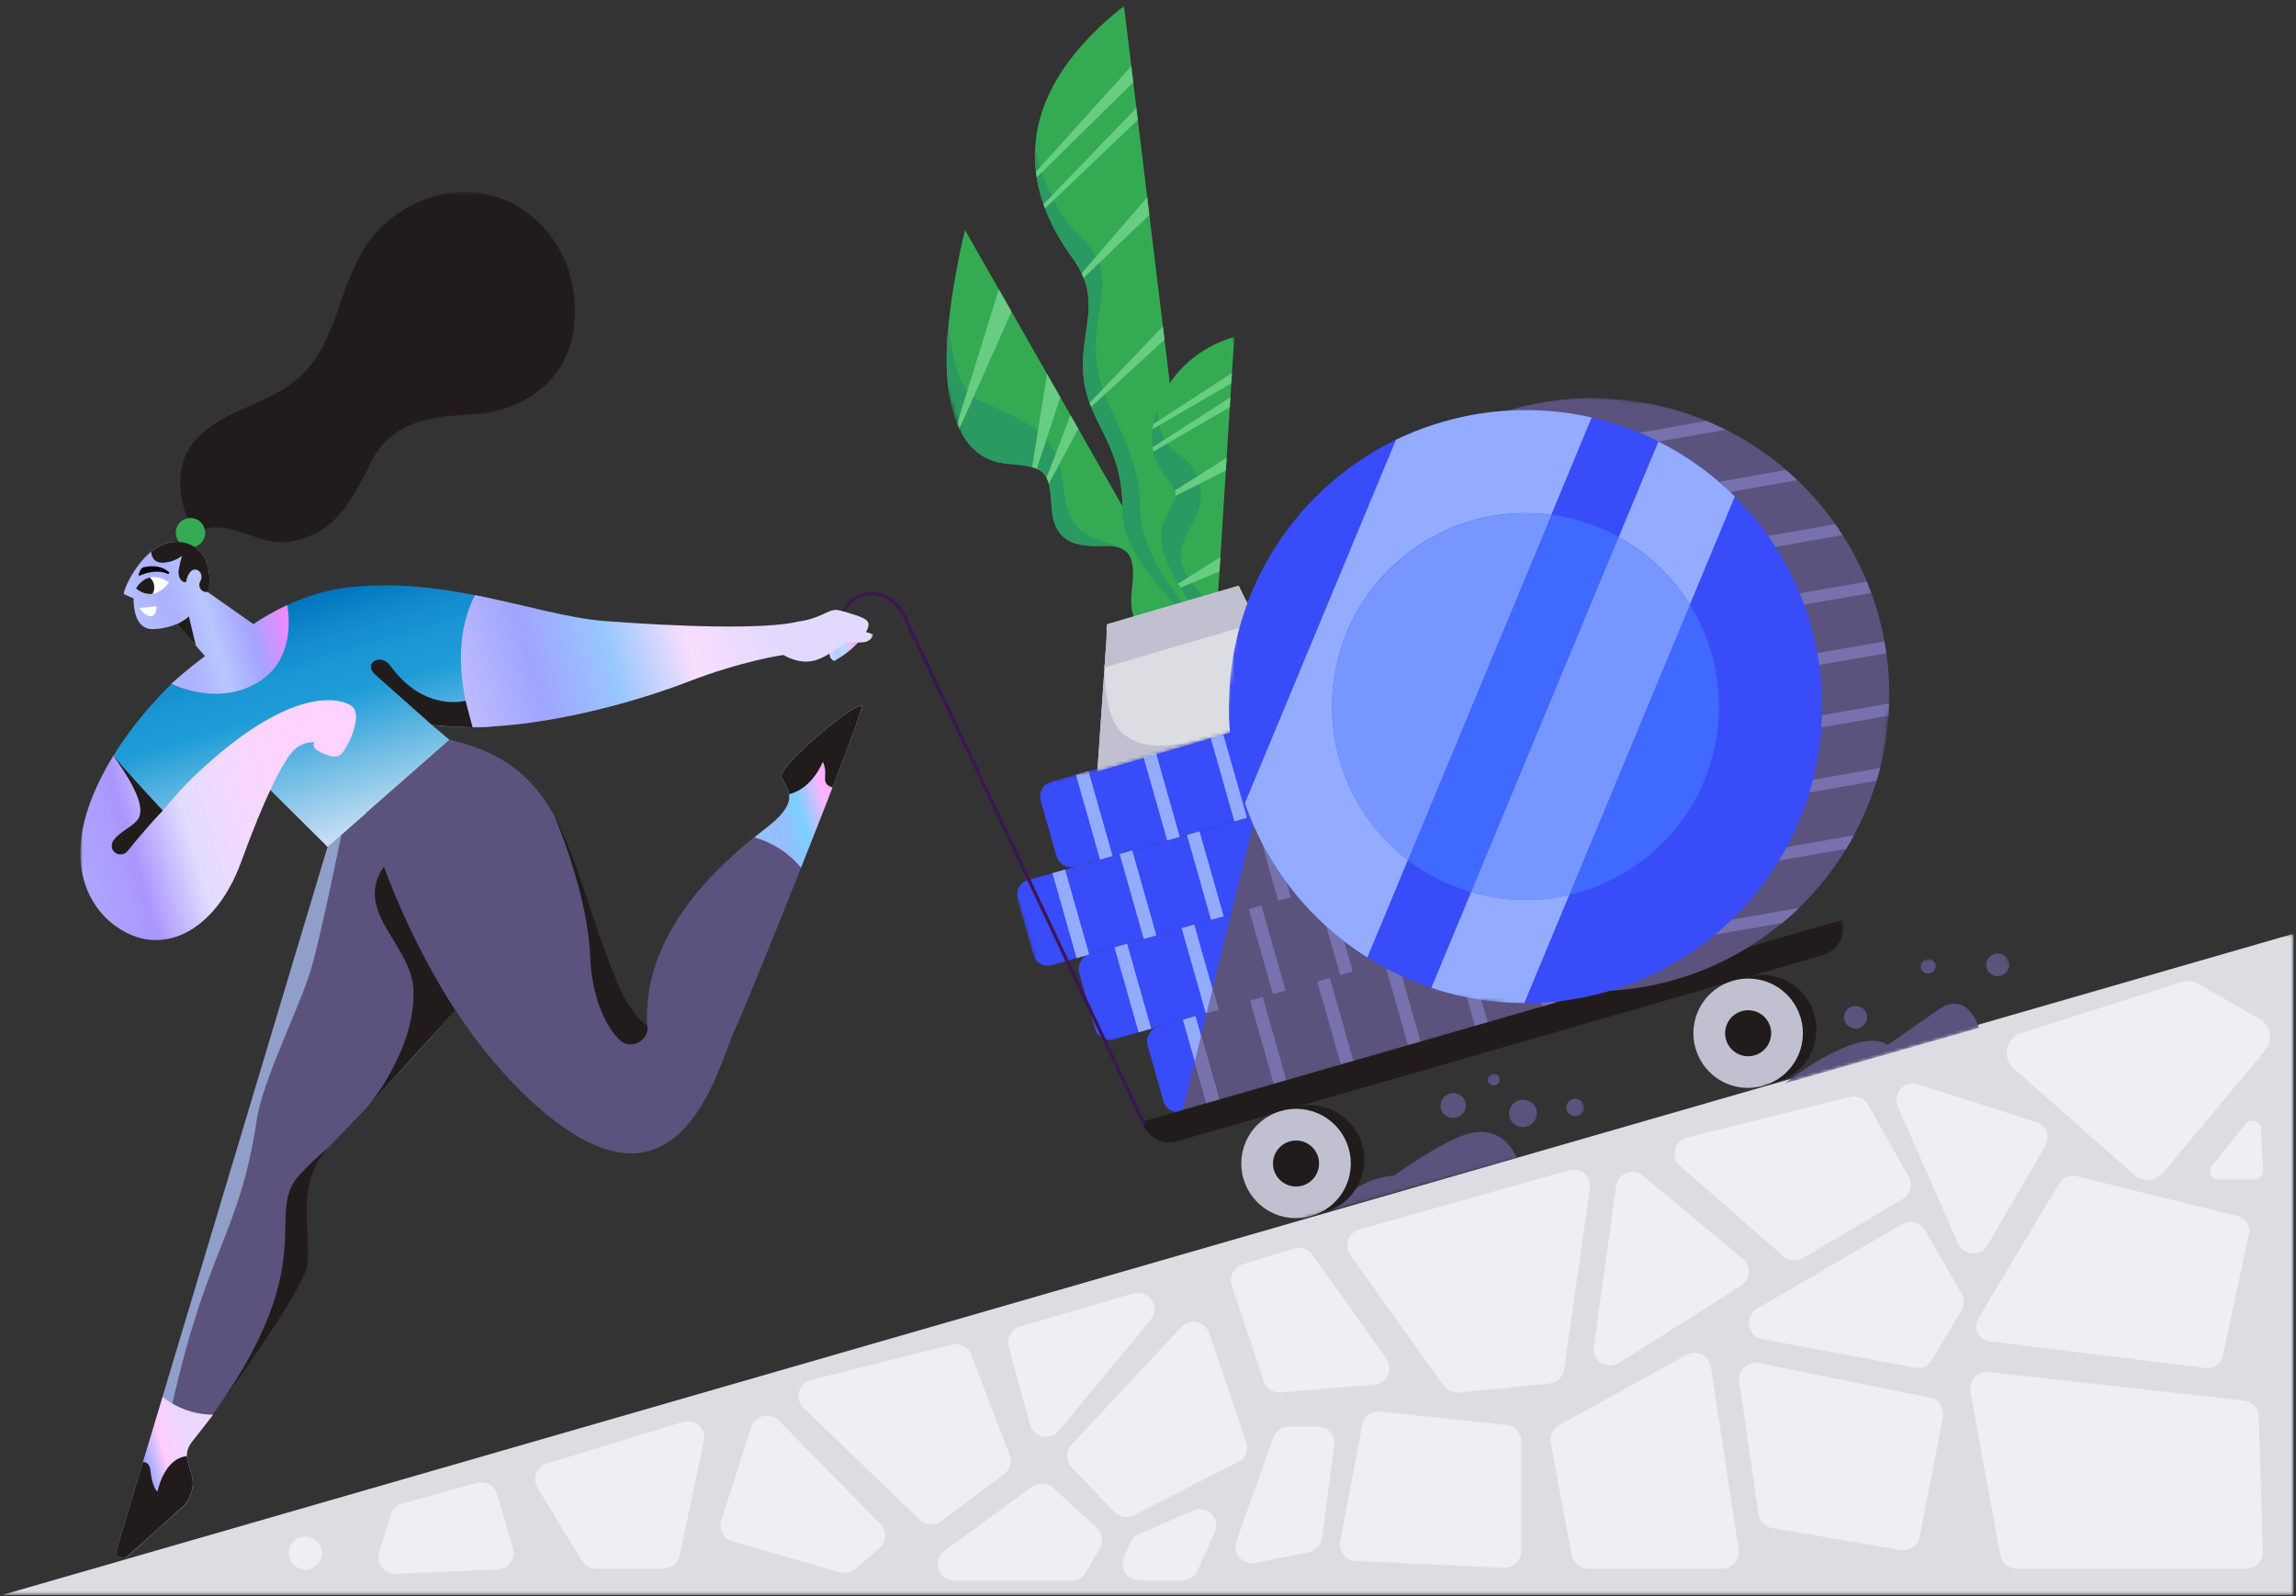 <svg width="650" height="452" viewBox="0 0 650 452" fill="none" xmlns="http://www.w3.org/2000/svg">
<rect x="0" y="0" width="650" height="452" fill="#333333" stroke="none"/>
<mask id="mask0_103_335" style="mask-type:luminance" maskUnits="userSpaceOnUse" x="279" y="175" width="209" height="148">
<path d="M460.077 175.092L279.968 226.187L307.307 322.555L487.416 271.46L460.077 175.092Z" fill="white"/>
</mask>
<g mask="url(#mask0_103_335)">
<path d="M327.895 290.689L476.378 248.439C477.485 248.129 478.669 248.27 479.673 248.832C480.676 249.393 481.416 250.33 481.732 251.436L486.191 267.143C486.502 268.251 486.361 269.436 485.801 270.44C485.24 271.444 484.305 272.185 483.2 272.5L334.717 314.749C333.61 315.059 332.426 314.918 331.423 314.357C330.419 313.795 329.679 312.859 329.363 311.753L324.904 296.045C324.593 294.938 324.734 293.752 325.294 292.748C325.855 291.744 326.79 291.004 327.895 290.689Z" fill="#394CF9"/>
<path d="M308.526 270.198L457.009 227.949C458.116 227.639 459.3 227.78 460.303 228.342C461.307 228.903 462.047 229.84 462.363 230.946L466.822 246.653C467.133 247.761 466.992 248.946 466.432 249.95C465.871 250.954 464.936 251.694 463.831 252.01L315.348 294.259C314.241 294.569 313.057 294.428 312.053 293.866C311.05 293.305 310.31 292.368 309.994 291.262L305.535 275.555C305.224 274.447 305.365 273.262 305.925 272.258C306.486 271.254 307.421 270.514 308.526 270.198Z" fill="#394CF9"/>
<path d="M290.971 249.207L439.454 206.958C440.561 206.647 441.745 206.789 442.748 207.35C443.752 207.912 444.492 208.848 444.808 209.954L449.267 225.662C449.577 226.769 449.437 227.955 448.876 228.958C448.316 229.962 447.381 230.703 446.276 231.018L297.823 273.238C296.717 273.549 295.532 273.407 294.529 272.846C293.525 272.284 292.785 271.347 292.47 270.241L288.01 254.533C287.697 253.434 287.833 252.255 288.389 251.256C288.944 250.257 289.873 249.52 290.971 249.207Z" fill="#394CF9"/>
<path d="M297.604 221.31L446.087 179.061C447.193 178.75 448.378 178.892 449.381 179.453C450.384 180.015 451.125 180.951 451.44 182.057L455.899 197.765C456.21 198.872 456.07 200.058 455.509 201.062C454.948 202.065 454.013 202.806 452.908 203.121L304.425 245.37C303.319 245.681 302.135 245.54 301.131 244.978C300.128 244.417 299.388 243.481 299.072 242.375L294.613 226.668C294.302 225.56 294.442 224.374 295.002 223.37C295.563 222.366 296.498 221.625 297.604 221.31Z" fill="#394CF9"/>
<path d="M362.246 202.93L459.405 279.285L334.717 314.779L362.246 202.93Z" fill="#5B527D"/>
<path d="M338.448 287.686L334.877 288.699L341.704 312.762L345.275 311.749L338.448 287.686Z" fill="#94ACFF"/>
<path d="M338.216 300.576L341.671 312.803L345.269 311.77L340.012 293.278L338.216 300.576Z" fill="#7772AD"/>
<path d="M357.47 282.287L353.899 283.3L360.725 307.363L364.296 306.35L357.47 282.287Z" fill="#7772AD"/>
<path d="M376.484 276.86L372.913 277.873L379.739 301.936L383.31 300.923L376.484 276.86Z" fill="#7772AD"/>
<path d="M395.498 271.432L391.927 272.445L398.753 296.508L402.324 295.495L395.498 271.432Z" fill="#7772AD"/>
<path d="M414.52 266.035L410.949 267.048L417.775 291.11L421.346 290.097L414.52 266.035Z" fill="#7772AD"/>
<path d="M433.541 260.636L429.97 261.649L436.797 285.712L440.368 284.699L433.541 260.636Z" fill="#7772AD"/>
<path d="M319.079 267.199L315.508 268.212L322.334 292.274L325.905 291.261L319.079 267.199Z" fill="#94ACFF"/>
<path d="M338.093 261.77L334.522 262.783L341.349 286.846L344.92 285.833L338.093 261.77Z" fill="#94ACFF"/>
<path d="M357.115 256.373L353.544 257.386L360.371 281.449L363.942 280.436L357.115 256.373Z" fill="#7772AD"/>
<path d="M376.137 250.974L372.566 251.987L379.392 276.05L382.963 275.037L376.137 250.974Z" fill="#7772AD"/>
<path d="M301.529 246.209L297.958 247.222L304.784 271.285L308.355 270.272L301.529 246.209Z" fill="#94ACFF"/>
<path d="M320.543 240.781L316.972 241.794L323.798 265.857L327.369 264.844L320.543 240.781Z" fill="#94ACFF"/>
<path d="M339.593 235.375L336.022 236.388L342.848 260.451L346.419 259.438L339.593 235.375Z" fill="#94ACFF"/>
<path d="M358.606 229.947L355.035 230.96L361.862 255.023L365.433 254.01L358.606 229.947Z" fill="#7772AD"/>
<path d="M308.156 218.309L304.585 219.322L311.412 243.385L314.983 242.372L308.156 218.309Z" fill="#94ACFF"/>
<path d="M327.17 212.881L323.599 213.895L330.426 237.957L333.997 236.944L327.17 212.881Z" fill="#94ACFF"/>
<path d="M346.192 207.484L342.621 208.497L349.447 232.56L353.018 231.547L346.192 207.484Z" fill="#94ACFF"/>
<path d="M452.584 255.199L449.013 256.212L455.84 280.275L459.41 279.262L452.584 255.199Z" fill="#94ACFF"/>
<path d="M471.606 249.801L468.035 250.814L474.861 274.877L478.432 273.864L471.606 249.801Z" fill="#94ACFF"/>
<path d="M395.18 245.538L391.609 246.552L398.435 270.614L402.006 269.601L395.18 245.538Z" fill="#7772AD"/>
<path d="M414.201 240.14L410.63 241.153L417.457 265.215L421.027 264.202L414.201 240.14Z" fill="#94ACFF"/>
<path d="M433.214 234.713L429.643 235.726L436.47 259.789L440.041 258.776L433.214 234.713Z" fill="#94ACFF"/>
<path d="M452.236 229.314L448.665 230.327L455.491 254.39L459.062 253.377L452.236 229.314Z" fill="#94ACFF"/>
<path d="M377.628 224.549L374.057 225.562L380.884 249.625L384.455 248.611L377.628 224.549Z" fill="#94ACFF"/>
<path d="M396.642 219.122L393.071 220.135L399.898 244.198L403.469 243.184L396.642 219.122Z" fill="#94ACFF"/>
<path d="M415.664 213.724L412.093 214.737L418.919 238.8L422.49 237.787L415.664 213.724Z" fill="#94ACFF"/>
<path d="M434.677 208.296L431.106 209.309L437.932 233.372L441.503 232.359L434.677 208.296Z" fill="#94ACFF"/>
<path d="M365.206 202.057L361.635 203.07L368.462 227.132L372.033 226.119L365.206 202.057Z" fill="#94ACFF"/>
<path d="M384.228 196.657L380.657 197.67L387.484 221.733L391.055 220.72L384.228 196.657Z" fill="#94ACFF"/>
<path d="M403.271 191.222L399.7 192.235L406.526 216.298L410.097 215.285L403.271 191.222Z" fill="#94ACFF"/>
<path d="M422.292 185.823L418.721 186.836L425.548 210.899L429.119 209.886L422.292 185.823Z" fill="#94ACFF"/>
<path d="M441.314 180.426L437.743 181.439L444.57 205.502L448.14 204.489L441.314 180.426Z" fill="#94ACFF"/>
<path d="M344.947 285.881L343.264 280.039L341.591 286.825L344.947 285.881Z" fill="#7772AD"/>
</g>
<mask id="mask1_103_335" style="mask-type:luminance" maskUnits="userSpaceOnUse" x="0" y="264" width="650" height="188">
<path d="M649.318 264.367H0.625V451.583H649.318V264.367Z" fill="white"/>
</mask>
<g mask="url(#mask1_103_335)">
<path d="M0.625 451.583L649.317 264.367V451.583H0.625Z" fill="#DCDDE2"/>
<path d="M622.229 278.542L639.699 288.511C640.37 288.893 640.959 289.402 641.432 290.012C641.905 290.621 642.252 291.317 642.455 292.061C642.657 292.805 642.709 293.581 642.61 294.345C642.51 295.109 642.26 295.846 641.874 296.514C641.701 296.809 641.508 297.093 641.296 297.362L612.509 331.882C612.016 332.479 611.41 332.972 610.725 333.333C610.04 333.694 609.29 333.916 608.518 333.985C607.747 334.054 606.969 333.97 606.231 333.737C605.492 333.504 604.807 333.127 604.216 332.628C604.182 332.594 604.114 332.56 604.08 332.526L570.092 302.516C568.922 301.48 568.212 300.024 568.116 298.467C568.021 296.91 568.548 295.378 569.582 294.208C570.284 293.417 571.189 292.831 572.199 292.513L617.505 278.067C618.281 277.805 619.104 277.713 619.918 277.794C620.733 277.876 621.521 278.131 622.229 278.542Z" fill="#EEEFF5"/>
<path d="M543.071 307.026L576.414 317.674C577.001 317.856 577.546 318.154 578.017 318.549C578.489 318.944 578.876 319.429 579.158 319.975C579.439 320.521 579.609 321.117 579.657 321.729C579.705 322.341 579.631 322.957 579.438 323.54C579.338 323.86 579.201 324.167 579.031 324.455L562.682 352.533C562.054 353.606 561.026 354.387 559.822 354.704C558.618 355.022 557.336 354.851 556.259 354.228C555.404 353.722 554.727 352.964 554.321 352.058L537.293 313.333C537.044 312.77 536.909 312.163 536.895 311.548C536.882 310.932 536.99 310.32 537.214 309.747C537.439 309.173 537.774 308.65 538.202 308.206C538.63 307.762 539.141 307.407 539.707 307.161C540.779 306.728 541.968 306.68 543.071 307.026Z" fill="#EEEFF5"/>
<path d="M583.007 334.934L560.065 373.32C559.703 373.932 559.5 374.625 559.472 375.335C559.445 376.045 559.594 376.752 559.907 377.39C560.221 378.029 560.688 378.58 561.267 378.994C561.846 379.408 562.519 379.672 563.226 379.763L624.506 387.358C625.572 387.488 626.647 387.215 627.521 386.594C628.395 385.973 629.005 385.048 629.231 384.001L636.674 349.379C636.908 348.293 636.709 347.157 636.119 346.214C635.529 345.271 634.595 344.594 633.513 344.327L587.731 333.001C586.84 332.769 585.898 332.832 585.046 333.181C584.194 333.529 583.479 334.145 583.007 334.934Z" fill="#EEEFF5"/>
<path d="M635.756 318.216L626.172 330.118C625.974 330.363 625.827 330.644 625.739 330.945C625.651 331.247 625.623 331.563 625.658 331.875C625.693 332.187 625.789 332.489 625.941 332.764C626.094 333.038 626.299 333.28 626.546 333.476C626.97 333.818 627.496 334.009 628.041 334.018H638.271C638.911 334.016 639.523 333.761 639.975 333.31C640.427 332.859 640.682 332.248 640.685 331.611V331.475L640.073 319.573C640.038 318.937 639.755 318.34 639.285 317.909C638.815 317.479 638.195 317.248 637.558 317.267C637.206 317.282 636.862 317.375 636.55 317.54C636.239 317.704 635.968 317.935 635.756 318.216Z" fill="#EEEFF5"/>
<path d="M557.822 394.004L566.285 440.291C566.48 441.371 567.051 442.347 567.896 443.047C568.742 443.748 569.808 444.129 570.907 444.123H635.926C637.169 444.121 638.361 443.627 639.24 442.75C640.119 441.873 640.614 440.684 640.617 439.444V439.308L639.461 401.058C639.429 399.929 638.987 398.85 638.219 398.02C637.45 397.191 636.406 396.668 635.28 396.548L562.954 388.477C562.343 388.409 561.723 388.461 561.132 388.632C560.541 388.803 559.989 389.089 559.509 389.474C559.029 389.858 558.63 390.334 558.334 390.873C558.039 391.412 557.853 392.003 557.788 392.614C557.714 393.076 557.726 393.547 557.822 394.004Z" fill="#EEEFF5"/>
<path d="M523.664 310.586L477.577 322.082C476.748 322.288 475.992 322.717 475.39 323.322C474.789 323.927 474.365 324.685 474.166 325.514C473.966 326.343 473.998 327.21 474.257 328.022C474.517 328.834 474.995 329.559 475.639 330.118L504.903 355.72C505.648 356.365 506.576 356.76 507.557 356.852C508.539 356.943 509.524 356.725 510.375 356.229L538.653 339.478C539.705 338.855 540.472 337.848 540.789 336.669C541.107 335.491 540.95 334.235 540.352 333.17L528.864 312.824C528.369 311.929 527.59 311.223 526.648 310.818C525.707 310.413 524.657 310.331 523.664 310.586Z" fill="#EEEFF5"/>
<path d="M544.975 348.328L555.307 366.3C555.727 367.022 555.946 367.844 555.94 368.679C555.934 369.514 555.704 370.332 555.273 371.048L546.912 385.018C546.423 385.844 545.691 386.499 544.815 386.894C543.939 387.288 542.962 387.403 542.018 387.223L498.921 379.152C498.316 379.039 497.739 378.808 497.223 378.473C496.708 378.137 496.264 377.703 495.916 377.196C495.569 376.689 495.325 376.119 495.199 375.517C495.074 374.916 495.068 374.296 495.182 373.693C495.313 373.034 495.579 372.411 495.966 371.862C496.352 371.313 496.849 370.851 497.426 370.505L538.517 346.599C539.055 346.289 539.648 346.088 540.264 346.008C540.88 345.927 541.505 345.968 542.105 346.129C542.705 346.289 543.267 346.566 543.759 346.944C544.251 347.321 544.665 347.791 544.975 348.328Z" fill="#EEEFF5"/>
<path d="M465.103 332.865L493.449 356.433C494.403 357.225 495.003 358.363 495.117 359.596C495.232 360.829 494.852 362.057 494.061 363.011C493.748 363.38 493.381 363.7 492.973 363.961L458.34 385.934C457.821 386.266 457.241 386.491 456.635 386.598C456.028 386.704 455.406 386.689 454.805 386.553C454.204 386.417 453.636 386.164 453.134 385.807C452.633 385.451 452.207 384.998 451.882 384.476C451.275 383.543 451.034 382.421 451.202 381.322L457.524 335.782C457.704 334.556 458.362 333.451 459.355 332.707C460.349 331.964 461.596 331.643 462.826 331.814C463.665 331.957 464.451 332.32 465.103 332.865Z" fill="#EEEFF5"/>
<path d="M444.201 331.339L384.824 348.124C383.63 348.463 382.62 349.26 382.014 350.34C381.409 351.421 381.258 352.698 381.595 353.889C381.731 354.402 381.961 354.885 382.275 355.313L408.751 392.343C409.233 393.011 409.882 393.541 410.634 393.88C411.385 394.219 412.213 394.355 413.034 394.276L438.627 391.732C439.672 391.629 440.652 391.178 441.41 390.452C442.168 389.727 442.66 388.769 442.807 387.731L450.115 336.493C450.286 335.266 449.964 334.022 449.219 333.031C448.474 332.04 447.367 331.383 446.138 331.204C445.491 331.096 444.827 331.143 444.201 331.339Z" fill="#EEEFF5"/>
<path d="M477.441 383.628L441.346 403.533C440.484 404.009 439.795 404.743 439.374 405.632C438.953 406.52 438.823 407.518 439.001 408.484L444.914 440.291C445.116 441.368 445.688 442.34 446.532 443.04C447.376 443.74 448.439 444.123 449.537 444.123H487.603C488.846 444.121 490.038 443.627 490.917 442.75C491.796 441.873 492.291 440.684 492.294 439.444C492.288 439.205 492.265 438.967 492.226 438.731L484.34 386.985C484.249 386.377 484.039 385.793 483.721 385.266C483.403 384.74 482.985 384.281 482.489 383.915C481.994 383.55 481.431 383.286 480.833 383.138C480.235 382.989 479.614 382.96 479.004 383.052C478.455 383.157 477.927 383.352 477.441 383.628Z" fill="#EEEFF5"/>
<path d="M497.97 385.934L546.368 395.734C547.576 395.981 548.638 396.692 549.325 397.713C550.012 398.735 550.268 399.985 550.039 401.193L543.479 435.103C543.244 436.305 542.547 437.368 541.538 438.065C540.528 438.762 539.286 439.037 538.075 438.833L501.708 432.662C500.732 432.499 499.833 432.03 499.142 431.322C498.451 430.615 498.005 429.706 497.868 428.728L492.396 391.224C492.216 389.997 492.529 388.749 493.268 387.752C494.006 386.755 495.11 386.089 496.338 385.9C496.879 385.81 497.433 385.821 497.97 385.934Z" fill="#EEEFF5"/>
<path d="M390.738 399.667L426.493 403.465C427.642 403.588 428.705 404.13 429.476 404.988C430.248 405.846 430.675 406.958 430.674 408.111V439.206C430.671 440.446 430.176 441.635 429.297 442.512C428.418 443.389 427.226 443.883 425.983 443.886H425.779L383.804 441.953C383.19 441.924 382.588 441.775 382.032 441.514C381.476 441.254 380.977 440.886 380.563 440.432C380.15 439.979 379.83 439.448 379.622 438.871C379.414 438.294 379.322 437.682 379.352 437.07C379.358 436.854 379.38 436.638 379.42 436.426L385.64 403.465C385.854 402.308 386.498 401.274 387.443 400.57C388.388 399.866 389.565 399.543 390.738 399.667Z" fill="#EEEFF5"/>
<path d="M389.072 392.038L362.596 394.242C361.551 394.322 360.509 394.052 359.634 393.474C358.76 392.897 358.104 392.045 357.77 391.054L348.729 363.926C348.338 362.753 348.429 361.472 348.984 360.366C349.538 359.26 350.51 358.418 351.686 358.026C351.72 358.026 351.754 357.992 351.788 357.992L366.334 353.482C367.276 353.184 368.289 353.194 369.225 353.511C370.161 353.828 370.97 354.436 371.535 355.245L392.471 384.679C393.187 385.691 393.471 386.945 393.261 388.166C393.051 389.387 392.363 390.474 391.35 391.19C390.682 391.674 389.895 391.967 389.072 392.038Z" fill="#EEEFF5"/>
<path d="M320.825 366.232L288.774 375.591C287.599 375.932 286.605 376.721 286.007 377.787C285.409 378.853 285.255 380.11 285.579 381.288L291.595 403.363C291.755 403.956 292.03 404.512 292.406 404.998C292.781 405.485 293.249 405.893 293.782 406.198C294.316 406.504 294.905 406.701 295.515 406.779C296.126 406.857 296.745 406.814 297.339 406.653C298.277 406.415 299.112 405.879 299.718 405.127L325.753 373.692C328.71 370.166 325.243 364.944 320.825 366.232Z" fill="#EEEFF5"/>
<path d="M342.271 377.389L352.807 408.281C353.169 409.344 353.135 410.502 352.71 411.542C352.286 412.582 351.5 413.435 350.496 413.943L320.995 428.965C320.101 429.428 319.081 429.588 318.089 429.423C317.096 429.258 316.184 428.776 315.489 428.05L303.389 415.435C302.558 414.577 302.091 413.431 302.085 412.238C302.078 411.044 302.533 409.894 303.355 409.027L334.42 375.727C334.968 375.133 335.663 374.692 336.434 374.446C337.205 374.201 338.028 374.16 338.82 374.327C339.612 374.495 340.346 374.865 340.952 375.402C341.557 375.939 342.011 376.624 342.271 377.389Z" fill="#EEEFF5"/>
<path d="M364.907 403.906H373.064C374.307 403.909 375.499 404.403 376.378 405.28C377.257 406.157 377.752 407.345 377.754 408.586C377.76 408.79 377.749 408.994 377.72 409.196L374.254 435.51C374.128 436.48 373.699 437.385 373.028 438.098C372.357 438.81 371.477 439.293 370.515 439.478L355.356 442.496C354.751 442.615 354.129 442.614 353.524 442.493C352.92 442.371 352.345 442.132 351.834 441.789C351.322 441.445 350.884 441.004 350.543 440.491C350.203 439.978 349.967 439.403 349.85 438.799C349.685 437.974 349.744 437.119 350.02 436.324L360.523 406.992C360.844 406.088 361.438 405.306 362.223 404.753C363.008 404.201 363.946 403.905 364.907 403.906Z" fill="#EEEFF5"/>
<path d="M322.218 434.527L337.717 427.677C338.853 427.176 340.141 427.145 341.301 427.59C342.46 428.035 343.395 428.919 343.902 430.05C344.171 430.648 344.31 431.295 344.31 431.949C344.31 432.604 344.171 433.251 343.902 433.848L339.008 444.7C338.64 445.517 338.043 446.21 337.29 446.697C336.536 447.185 335.658 447.445 334.76 447.446H322.49C321.247 447.444 320.055 446.95 319.176 446.073C318.297 445.196 317.802 444.007 317.8 442.767C317.806 442.149 317.933 441.538 318.174 440.969L319.873 436.934C320.081 436.396 320.397 435.906 320.8 435.492C321.203 435.078 321.685 434.75 322.218 434.527Z" fill="#EEEFF5"/>
<path d="M298.155 421.234L310.458 432.56C311.244 433.283 311.759 434.251 311.92 435.305C312.08 436.358 311.877 437.435 311.342 438.358L307.332 445.208C306.916 445.91 306.324 446.491 305.615 446.895C304.906 447.3 304.104 447.513 303.287 447.514H270.217C265.696 447.514 263.793 441.749 267.43 439.071L292.207 420.929C293.076 420.274 294.149 419.946 295.237 420.001C296.324 420.057 297.358 420.494 298.155 421.234Z" fill="#EEEFF5"/>
<path d="M285.851 411.977L274.941 383.56C274.531 382.488 273.739 381.605 272.717 381.079C271.695 380.554 270.514 380.423 269.401 380.712L229.601 390.749C229.003 390.9 228.441 391.168 227.946 391.536C227.451 391.904 227.034 392.366 226.719 392.895C226.403 393.424 226.195 394.01 226.106 394.619C226.018 395.229 226.05 395.849 226.202 396.446C226.399 397.294 226.85 398.063 227.494 398.65L260.428 430.322C261.232 431.096 262.286 431.56 263.401 431.628C264.516 431.696 265.62 431.365 266.512 430.695L284.254 417.402C285.075 416.794 285.675 415.935 285.963 414.956C286.251 413.977 286.212 412.931 285.851 411.977Z" fill="#EEEFF5"/>
<path d="M220.493 402.211L249.246 431.543C250.111 432.431 250.589 433.624 250.576 434.863C250.563 436.101 250.061 437.284 249.178 438.155C249.119 438.221 249.05 438.278 248.974 438.325L242.245 444.191C241.655 444.709 240.945 445.071 240.179 445.242C239.412 445.414 238.615 445.391 237.86 445.174L207.339 436.426C206.747 436.256 206.194 435.971 205.712 435.587C205.23 435.204 204.829 434.729 204.532 434.19C204.235 433.651 204.048 433.058 203.981 432.447C203.915 431.836 203.97 431.217 204.144 430.627C204.144 430.593 204.178 430.525 204.178 430.491L212.709 404.042C212.901 403.458 213.206 402.918 213.607 402.452C214.008 401.986 214.497 401.604 215.046 401.327C215.596 401.049 216.194 400.883 216.808 400.837C217.422 400.791 218.039 400.866 218.623 401.058C219.326 401.296 219.965 401.69 220.493 402.211Z" fill="#EEEFF5"/>
<path d="M193.268 402.618L154.794 414.384C154.205 414.562 153.658 414.854 153.183 415.244C152.708 415.634 152.316 416.115 152.028 416.657C151.74 417.199 151.563 417.793 151.507 418.404C151.451 419.015 151.517 419.631 151.701 420.217C151.81 420.587 151.97 420.941 152.177 421.268L164.718 441.885C165.139 442.569 165.729 443.134 166.431 443.526C167.133 443.918 167.924 444.123 168.729 444.123H187.83C188.908 444.122 189.953 443.751 190.789 443.071C191.624 442.392 192.2 441.446 192.419 440.393L199.25 408.009C199.51 406.795 199.276 405.528 198.601 404.486C197.925 403.443 196.863 402.711 195.647 402.448C194.851 402.333 194.04 402.391 193.268 402.618Z" fill="#EEEFF5"/>
<path d="M140.723 423.065L145.209 438.392C145.554 439.584 145.411 440.863 144.812 441.95C144.213 443.036 143.207 443.842 142.015 444.191C141.662 444.299 141.296 444.356 140.927 444.36L112.003 445.581C110.761 445.627 109.551 445.183 108.635 444.345C107.719 443.508 107.171 442.343 107.109 441.105C107.074 440.577 107.143 440.047 107.313 439.545L110.644 428.83C110.875 428.081 111.292 427.402 111.857 426.856C112.421 426.311 113.115 425.917 113.873 425.71L134.979 419.844C136.169 419.515 137.44 419.67 138.516 420.273C139.593 420.877 140.386 421.88 140.723 423.065Z" fill="#EEEFF5"/>
<path d="M83.657 443.479C84.561 444.148 85.676 444.471 86.798 444.39C87.921 444.31 88.977 443.83 89.775 443.038C93.174 439.647 89.877 433.95 85.221 435.205C84.624 435.366 84.066 435.643 83.577 436.021C83.088 436.398 82.679 436.868 82.372 437.404C82.066 437.939 81.869 438.53 81.792 439.142C81.715 439.754 81.76 440.375 81.924 440.969C82.193 441.981 82.806 442.868 83.657 443.479Z" fill="#EEEFF5"/>
</g>
<mask id="mask2_103_335" style="mask-type:luminance" maskUnits="userSpaceOnUse" x="499" y="265" width="75" height="42">
<path d="M566.768 265.492L499.013 284.844L505.273 306.765L573.029 287.413L566.768 265.492Z" fill="white"/>
</mask>
<g mask="url(#mask2_103_335)">
<path d="M505.273 306.765C505.273 306.765 525.942 290.246 534.413 295.826C534.413 295.826 539.444 292.38 548.777 285.858C557.104 280.046 560.248 291.029 560.248 291.029L505.273 306.765Z" fill="#5B527D"/>
<path d="M547.991 273.522C547.968 272.387 547.01 271.497 545.851 271.534C544.691 271.571 543.77 272.521 543.792 273.656C543.815 274.791 544.773 275.681 545.933 275.644C547.092 275.607 548.014 274.657 547.991 273.522Z" fill="#5B527D"/>
<path d="M564.67 270.084C565.293 269.906 565.953 269.912 566.568 270.101C567.183 270.29 567.724 270.654 568.123 271.147C568.522 271.641 568.762 272.24 568.811 272.871C568.86 273.502 568.717 274.136 568.4 274.691C568.082 275.247 567.605 275.701 567.028 275.994C566.451 276.288 565.8 276.408 565.158 276.341C564.516 276.273 563.911 276.02 563.421 275.614C562.93 275.207 562.575 274.666 562.401 274.059C562.168 273.244 562.276 272.367 562.701 271.622C563.127 270.877 563.835 270.324 564.67 270.084Z" fill="#5B527D"/>
<path d="M526.195 291.093C527.935 290.596 528.952 288.817 528.467 287.12C527.983 285.423 526.179 284.45 524.44 284.947C522.7 285.443 521.683 287.222 522.167 288.919C522.652 290.617 524.455 291.59 526.195 291.093Z" fill="#5B527D"/>
</g>
<mask id="mask3_103_335" style="mask-type:luminance" maskUnits="userSpaceOnUse" x="370" y="297" width="81" height="46">
<path d="M444.167 297.959L370.358 318.753L377.102 342.691L450.911 321.897L444.167 297.959Z" fill="white"/>
</mask>
<g mask="url(#mask3_103_335)">
<path d="M377.102 342.691C377.102 342.691 382.96 333.879 394.682 332.812C394.682 332.812 408.182 323.154 415.379 321.074C425.966 318.027 429.338 327.8 429.338 327.8L377.102 342.691Z" fill="#5B527D"/>
<path d="M410.422 309.635C411.105 309.438 411.83 309.443 412.506 309.65C413.182 309.857 413.777 310.257 414.217 310.799C414.658 311.341 414.923 312 414.979 312.694C415.035 313.388 414.88 314.086 414.534 314.698C414.188 315.31 413.665 315.81 413.033 316.134C412.4 316.458 411.686 316.592 410.981 316.519C410.275 316.445 409.611 316.168 409.07 315.722C408.53 315.276 408.138 314.681 407.945 314.013C407.816 313.569 407.778 313.104 407.833 312.644C407.888 312.184 408.035 311.737 408.265 311.331C408.495 310.924 408.804 310.565 409.174 310.274C409.544 309.983 409.968 309.766 410.422 309.635Z" fill="#5B527D"/>
<path d="M422.436 304.081C422.754 303.989 423.092 303.991 423.407 304.088C423.722 304.184 424 304.371 424.205 304.623C424.41 304.876 424.534 305.183 424.56 305.507C424.586 305.83 424.514 306.155 424.353 306.44C424.191 306.726 423.948 306.959 423.653 307.11C423.358 307.261 423.025 307.323 422.697 307.289C422.368 307.255 422.058 307.126 421.806 306.918C421.554 306.71 421.372 306.433 421.282 306.121C421.161 305.704 421.215 305.254 421.431 304.872C421.647 304.489 422.009 304.205 422.436 304.081Z" fill="#5B527D"/>
<path d="M430.074 311.529C430.824 311.312 431.62 311.318 432.361 311.545C433.102 311.772 433.755 312.211 434.238 312.805C434.721 313.4 435.012 314.124 435.074 314.885C435.136 315.646 434.966 316.411 434.586 317.083C434.206 317.755 433.632 318.303 432.939 318.659C432.245 319.014 431.461 319.161 430.688 319.081C429.914 319 429.184 318.696 428.591 318.207C427.998 317.718 427.569 317.065 427.357 316.332C427.216 315.845 427.174 315.335 427.234 314.83C427.295 314.325 427.456 313.835 427.708 313.389C427.96 312.943 428.299 312.55 428.705 312.23C429.111 311.911 429.576 311.673 430.074 311.529Z" fill="#5B527D"/>
<path d="M445.262 311.181C445.74 311.043 446.247 311.046 446.719 311.191C447.192 311.336 447.608 311.615 447.916 311.994C448.223 312.373 448.409 312.834 448.448 313.319C448.487 313.805 448.379 314.292 448.137 314.72C447.895 315.148 447.529 315.497 447.087 315.724C446.645 315.95 446.146 316.044 445.653 315.993C445.16 315.941 444.695 315.748 444.317 315.436C443.94 315.124 443.666 314.708 443.531 314.241C443.349 313.615 443.43 312.94 443.755 312.366C444.079 311.792 444.622 311.366 445.262 311.181Z" fill="#5B527D"/>
</g>
<mask id="mask4_103_335" style="mask-type:luminance" maskUnits="userSpaceOnUse" x="242" y="0" width="138" height="222">
<path d="M321.657 0.663L242.765 23.779L300.652 221.342L379.544 198.226L321.657 0.663Z" fill="white"/>
</mask>
<g mask="url(#mask4_103_335)">
<path d="M273.184 65.12L334.817 173.262L322.165 176.148C322.165 176.148 319.468 175.003 320.467 166.608C321.466 158.213 320.205 154.269 312.382 154.562C304.559 154.855 298.404 153.712 297.738 143.595C297.073 133.479 296.423 132.196 285.11 131.302C273.797 130.408 267.454 119.198 268.056 99.156C268.494 84.023 273.184 65.12 273.184 65.12Z" fill="#34AB53"/>
<path d="M294.525 133.278C294.646 133.341 294.755 133.422 294.849 133.52C294.93 133.581 295.011 133.641 295.067 133.688L295.235 133.828C295.352 133.941 295.445 134.04 295.537 134.139C295.589 134.19 295.634 134.248 295.671 134.31C295.769 134.429 295.848 134.553 295.946 134.672C296.121 134.929 296.272 135.202 296.396 135.487L296.59 135.935C296.735 136.356 296.865 136.801 296.971 137.234C297.001 137.323 297.021 137.416 297.031 137.511C297.097 137.807 297.143 138.109 297.195 138.431C297.204 138.533 297.238 138.649 297.247 138.752C297.299 139.073 297.343 139.439 297.387 139.805L297.431 140.171C297.534 141.172 297.613 142.306 297.688 143.568C298.353 153.685 304.509 154.827 312.332 154.534C314.666 154.44 316.397 154.732 317.69 155.405L317.64 155.378C313.224 152.758 307.721 153.339 303.969 148.02C300.874 143.645 301.412 135.764 299.695 130.48C297.117 122.544 289.181 118.493 281.766 115.426C278.934 114.256 276.014 113.07 273.968 110.766C271.726 108.224 270.834 104.677 270.054 101.222C269.422 98.419 268.824 95.585 268.4 92.7C268.342 93.222 268.31 93.758 268.271 94.274L268.274 94.357C268.23 94.854 268.192 95.371 268.167 95.862L268.162 95.99C268.137 96.481 268.093 96.978 268.088 97.463L268.077 97.572L268.02 99.104C267.974 100.674 267.969 102.17 267.998 103.635C268.021 104.217 268.038 104.78 268.061 105.363C268.075 105.695 268.088 106.028 268.12 106.355C268.148 106.81 268.176 107.265 268.223 107.714C268.409 110.026 268.758 112.322 269.266 114.585C269.426 115.274 269.6 115.939 269.768 116.584C270.169 118.015 270.677 119.414 271.289 120.768C271.365 120.956 271.461 121.139 271.531 121.307C271.793 121.841 272.049 122.355 272.344 122.858C272.432 123.024 272.529 123.185 272.633 123.341C273.007 123.967 273.416 124.571 273.859 125.15C273.963 125.288 274.086 125.42 274.19 125.558C274.621 126.097 275.088 126.607 275.586 127.085C275.821 127.321 276.069 127.543 276.329 127.751C276.578 127.952 276.852 128.166 277.12 128.361C278.317 129.242 279.643 129.932 281.052 130.408C281.216 130.465 281.355 130.508 281.52 130.565C282.166 130.767 282.826 130.925 283.493 131.039C284.002 131.122 284.531 131.198 285.048 131.236C285.763 131.3 286.433 131.356 287.04 131.41C287.818 131.477 288.539 131.56 289.22 131.655L289.615 131.708C290.486 131.826 291.348 132.002 292.195 132.235L292.404 132.3C293.147 132.542 293.859 132.871 294.525 133.278Z" fill="#2B9962"/>
<path d="M273.044 66.802L272.718 67.129L272.658 67.357C272.774 67.176 272.909 66.989 273.044 66.802Z" fill="#2B9962"/>
<path d="M318.2 1.676L338.949 172.536L334.836 173.256C334.836 173.256 317.261 156.962 317.798 144.473C317.885 125.192 308.083 120.383 306.721 106.451C305.451 93.481 312.612 85.386 303.512 72.9C294.413 60.414 279.658 32.225 318.2 1.676Z" fill="#34AB53"/>
<path d="M334.817 173.262L336.822 172.906C330.147 165.602 322.919 154.105 322.856 144.675C322.71 123.736 310.524 116.048 310.296 99.364C310.088 82.674 317.024 77.843 304.943 65.978C298.075 59.236 294.695 49.284 293.048 41.938C292.35 55.316 298.727 66.284 303.526 72.875C312.626 85.361 305.465 93.456 306.715 106.432C308.071 120.345 317.88 125.173 317.793 144.454C317.261 156.962 334.817 173.262 334.817 173.262Z" fill="#2B9962"/>
<path d="M344.244 177.508L349.42 95.413C349.42 95.413 332.272 99.365 327.242 117.105C322.211 134.846 336.198 135.799 332.025 142.788C327.851 149.777 324.689 155.396 342.215 177.639L344.244 177.508Z" fill="#34AB53"/>
<path d="M339.858 168.081C337.042 164.95 334.065 161.34 334.33 156.843C334.574 152.352 337.964 148.518 339.324 144.163C340.821 139.411 339.637 134.076 336.382 130.884C334.9 129.424 333.043 128.411 331.541 126.957C329.545 125.038 328.589 122.498 328.061 119.685C327.779 118.147 328.151 116.755 327.388 116.599C327.326 116.764 327.277 116.933 327.242 117.105C322.211 134.846 336.198 135.799 332.025 142.788C327.994 149.545 324.882 155.045 340.669 175.672C341.915 175.391 343.164 175.046 344.407 174.682L344.504 173.286L339.858 168.081Z" fill="#2B9962"/>
<path d="M368.008 201.606L350.698 165.852L313.544 176.738L310.674 218.405" fill="#DCDDE2"/>
<path d="M312.753 188.145C312.753 188.145 312.113 203.379 318.234 208.004C326.64 214.379 338.272 210.319 368.008 201.606L310.654 218.411L312.753 188.145Z" fill="#C0C0D1"/>
<path d="M353.062 170.463C352.177 168.954 351.034 167.5 350.687 165.813L313.377 176.745C313.338 177.114 313.279 177.489 313.24 177.859C313.269 178.103 313.284 178.372 313.294 178.621C313.257 180.148 313.219 181.674 313.117 183.198C313.066 183.886 312.931 184.578 312.879 185.267C312.845 186.013 312.889 186.737 312.835 187.489C312.812 187.894 312.73 188.294 312.592 188.676C312.634 188.761 312.667 188.85 312.691 188.941L355.594 176.371C354.759 174.385 354.126 172.297 353.062 170.463Z" fill="#C0C0D1"/>
<path d="M271.59 121.438L270.959 120.002L282.774 81.944L286.362 88.216L271.59 121.438Z" fill="#68CC82"/>
<path d="M293.488 50.205L293.27 48.67L320.265 18.727L320.816 23.343L293.488 50.205Z" fill="#68CC82"/>
<path d="M295.836 59.009L295.406 57.83L321.692 30.578L322.11 33.949L295.836 59.009Z" fill="#68CC82"/>
<path d="M306.772 78.7L306.22 77.389L324.774 55.854L325.369 60.835L306.772 78.7Z" fill="#68CC82"/>
<path d="M308.89 115.222L308.447 114.069L329.208 92.434L329.67 96.171L308.89 115.222Z" fill="#68CC82"/>
<path d="M293.508 132.756L292.195 132.235L296.414 105.894L300.17 112.453L293.508 132.756Z" fill="#68CC82"/>
<path d="M296.93 136.951L296.297 135.222L303.053 117.543L305.259 121.4L296.93 136.951Z" fill="#68CC82"/>
<path d="M326.315 121.501L326.504 120.057L348.757 105.603L348.578 108.518L326.315 121.501Z" fill="#68CC82"/>
<path d="M326.513 127.862L326.283 126.646L348.332 112.504L348.158 115.291L326.513 127.862Z" fill="#68CC82"/>
<path d="M332.819 140.388C332.833 140.132 332.814 139.876 332.764 139.625C332.693 139.309 332.574 138.902 332.574 138.902L347.257 129.634L347.034 133.192L332.819 140.388Z" fill="#68CC82"/>
<path d="M334.177 166.4L333.509 165.27L345.489 157.719L345.234 161.813L334.177 166.4Z" fill="#68CC82"/>
</g>
<mask id="mask5_103_335" style="mask-type:luminance" maskUnits="userSpaceOnUse" x="233" y="101" width="300" height="267">
<path d="M476.185 101.749L233.709 170.936L289.817 367.575L532.294 298.387L476.185 101.749Z" fill="white"/>
</mask>
<g mask="url(#mask5_103_335)">
<path d="M323.323 317.615L521.483 260.499C522.072 262.55 521.821 264.751 520.786 266.618C519.752 268.486 518.017 269.868 515.964 270.46L333.291 323.119C331.237 323.708 329.034 323.46 327.165 322.428C325.296 321.396 323.914 319.665 323.323 317.615Z" fill="#211C1B"/>
<path d="M502.795 306.418C504.764 305.883 506.607 304.966 508.221 303.718C509.834 302.471 511.185 300.917 512.196 299.148C513.208 297.378 513.859 295.426 514.114 293.405C514.368 291.384 514.221 289.333 513.679 287.369C513.138 285.405 512.214 283.568 510.96 281.963C509.706 280.357 508.146 279.015 506.371 278.014C504.596 277.012 502.64 276.37 500.615 276.125C498.591 275.881 496.537 276.038 494.573 276.587C494.454 276.616 494.336 276.646 494.247 276.675L490.627 277.731L499.175 307.473L502.795 306.418Z" fill="#211C1B"/>
<path d="M508.449 300.059C512.612 292.585 509.923 283.161 502.442 279.009C494.962 274.857 485.523 277.55 481.359 285.024C477.196 292.499 479.886 301.923 487.366 306.075C494.847 310.227 504.286 307.534 508.449 300.059Z" fill="#C0C0D1"/>
<path d="M501.348 293.526C501.895 289.971 499.454 286.648 495.895 286.104C492.335 285.56 489.006 288.001 488.459 291.556C487.911 295.111 490.353 298.434 493.912 298.978C497.471 299.522 500.8 297.081 501.348 293.526Z" fill="#211C1B"/>
<path d="M374.802 343.302C376.771 342.768 378.615 341.85 380.228 340.603C381.842 339.355 383.193 337.802 384.204 336.032C385.215 334.262 385.867 332.311 386.121 330.289C386.376 328.268 386.228 326.217 385.687 324.253C385.146 322.29 384.221 320.453 382.967 318.847C381.713 317.242 380.154 315.9 378.379 314.898C376.603 313.896 374.647 313.255 372.623 313.01C370.598 312.765 368.545 312.922 366.58 313.472C366.461 313.501 366.343 313.531 366.254 313.56L362.634 314.616L371.183 344.358L374.802 343.302Z" fill="#211C1B"/>
<path d="M380.454 336.944C384.617 329.47 381.928 320.045 374.447 315.893C366.967 311.742 357.528 314.435 353.365 321.909C349.202 329.383 351.891 338.808 359.371 342.96C366.852 347.112 376.291 344.418 380.454 336.944Z" fill="#C0C0D1"/>
<path d="M371.779 333.757C374.173 331.069 373.935 326.953 371.245 324.564C368.556 322.174 364.434 322.416 362.039 325.104C359.644 327.792 359.883 331.908 362.573 334.297C365.262 336.687 369.384 336.445 371.779 333.757Z" fill="#211C1B"/>
<path d="M323.952 318.536C323.846 318.566 323.733 318.558 323.632 318.512C323.532 318.467 323.452 318.387 323.405 318.288L255.717 174.894C253.729 170.664 249.88 168.176 245.913 168.556C242.153 168.917 239.226 171.8 238.087 176.268C237.257 179.54 238.316 183.692 238.327 183.734C238.355 183.853 238.336 183.978 238.274 184.083C238.213 184.189 238.112 184.266 237.995 184.3C237.936 184.315 237.874 184.319 237.814 184.311C237.753 184.302 237.695 184.282 237.642 184.251C237.589 184.221 237.543 184.18 237.507 184.131C237.47 184.083 237.443 184.027 237.427 183.968C237.381 183.789 236.297 179.547 237.187 176.041C238.427 171.175 241.656 168.032 245.824 167.633C250.187 167.216 254.401 169.91 256.558 174.498L324.245 317.892C324.297 318.004 324.304 318.131 324.262 318.247C324.22 318.363 324.134 318.457 324.023 318.51C324 318.52 323.976 318.529 323.952 318.536Z" fill="#3B1554"/>
</g>
<mask id="mask6_103_335" style="mask-type:luminance" maskUnits="userSpaceOnUse" x="339" y="101" width="205" height="194">
<path d="M543.633 122.509L358.246 101.936L339.121 274.277L524.507 294.85L543.633 122.509Z" fill="white"/>
</mask>
<g mask="url(#mask6_103_335)">
<path d="M503.357 262.258C539.566 233.289 545.429 180.457 516.452 144.255C487.474 108.052 434.63 102.188 398.42 131.156C362.211 160.125 356.348 212.957 385.325 249.159C414.303 285.362 467.147 291.226 503.357 262.258Z" fill="#5B527D"/>
<path d="M457.166 127.172L488.486 121.692C486.73 120.794 484.901 119.983 483.068 119.204L456.576 123.844L457.166 127.172Z" fill="#7772AD"/>
<path d="M505.584 133.089L463.956 140.367L464.546 143.695L508.783 135.97C507.744 134.96 506.666 134.008 505.584 133.089Z" fill="#7772AD"/>
<path d="M519.558 148.424L480.212 155.316L480.802 158.644L521.616 151.499C520.963 150.467 520.278 149.432 519.558 148.424Z" fill="#7772AD"/>
<path d="M528.472 164.67L496.468 170.265L497.058 173.593L529.716 167.878C529.322 166.811 528.929 165.744 528.472 164.67Z" fill="#7772AD"/>
<path d="M504.765 190.056L533.995 184.952C533.869 184.075 533.742 183.197 533.587 182.284L533.471 181.6L504.174 186.728L504.765 190.056Z" fill="#7772AD"/>
<path d="M471.688 210.213L472.279 213.541L534.655 202.648C534.749 201.507 534.781 200.36 534.816 199.18L471.688 210.213Z" fill="#7772AD"/>
<path d="M474.728 227.502L475.319 230.83L531.269 221.047C531.627 219.839 531.95 218.66 532.276 217.449L474.728 227.502Z" fill="#7772AD"/>
<path d="M477.74 244.755L478.331 248.083L522.635 240.334C523.382 239.074 524.13 237.814 524.818 236.515L477.74 244.755Z" fill="#7772AD"/>
<path d="M480.78 262.044L481.371 265.372L504.601 261.297C506.223 259.942 507.82 258.52 509.326 257.056L480.78 262.044Z" fill="#7772AD"/>
<path d="M422.61 283.479C468.704 288.595 510.217 255.384 515.331 209.301C520.445 163.217 487.224 121.713 441.129 116.598C395.035 111.483 353.523 144.694 348.409 190.777C343.295 236.86 376.516 278.364 422.61 283.479Z" fill="#394CF9"/>
<path d="M417.4 117.386C409.71 118.736 402.242 121.136 395.206 124.518L352.438 227.396C358.658 245.493 370.89 260.915 387.098 271.094L450.613 118.193C439.704 115.727 428.415 115.452 417.4 117.386Z" fill="#94ACFF"/>
<path d="M431.503 284.049L491.126 140.568C484.794 134.263 477.492 129.015 469.497 125.022L405.21 279.692C413.683 282.549 422.562 284.021 431.503 284.049Z" fill="#94ACFF"/>
<path d="M466.1 242.804C489.723 223.905 493.548 189.437 474.643 165.818C455.739 142.199 421.263 138.374 397.639 157.273C374.016 176.172 370.191 210.64 389.096 234.258C408.001 257.877 442.477 261.703 466.1 242.804Z" fill="#3F69FF"/>
<path d="M458.241 152.078L416.466 252.636C424.539 254.998 433.046 255.471 441.33 254.02C442.31 253.841 443.289 253.662 444.244 253.416L478.42 171.173C473.427 163.196 466.482 156.624 458.241 152.078Z" fill="#7896FF"/>
<path d="M422.429 146.153C392.644 151.355 372.701 179.718 377.902 209.528C380.272 223.069 387.647 235.224 398.565 243.581L439.195 145.839C433.625 145.062 427.966 145.168 422.429 146.153Z" fill="#7896FF"/>
</g>
<mask id="mask7_103_335" style="mask-type:luminance" maskUnits="userSpaceOnUse" x="22" y="54" width="226" height="388">
<path d="M247.252 54.354H22.732V441.221H247.252V54.354Z" fill="white"/>
</mask>
<g mask="url(#mask7_103_335)">
<path d="M234.901 184.629C234.901 184.629 234.507 186.459 236.167 187.135C236.167 187.135 242.132 184.094 245.17 178.969L239.009 180.18L234.901 184.629Z" fill="url(#paint0_linear_103_335)"/>
<path d="M127.282 209.492L92.731 239.819L32.999 438.869C32.929 439.101 32.905 439.343 32.929 439.584C32.954 439.824 33.026 440.057 33.141 440.269C33.256 440.482 33.412 440.669 33.601 440.82C33.789 440.971 34.005 441.084 34.237 441.15C34.538 441.236 34.855 441.244 35.16 441.175C35.464 441.107 35.747 440.962 35.982 440.756L51.513 426.818C52.807 425.655 53.747 424.15 54.224 422.476C54.702 420.803 54.698 419.028 54.214 417.357L53.144 413.752C52.881 412.842 52.838 411.882 53.019 410.951C53.2 410.021 53.6 409.147 54.185 408.402C61.219 399.532 86.119 365.714 87.076 357.914C88.201 348.791 83.334 334.881 93.238 324.631C105.842 311.538 140.281 276.058 150.297 256.967C160.313 237.876 152.21 215.546 127.282 209.492Z" fill="#5B527D"/>
<path d="M92.731 239.819L96.642 236.384C96.642 236.384 90.874 264.795 88.173 274.059C84.994 284.985 74.415 305.625 72.727 316.888C67.719 349.89 58.94 352.424 48.811 397.393C48.614 398.209 46.026 395.478 46.026 395.478L92.731 239.819Z" fill="#8F9FC9"/>
<path d="M109.275 244.577C109.275 244.577 120.332 274.003 128.97 285.97L103.873 313.593C103.873 313.593 118.053 296.98 117.012 279.832C116.281 267.188 99.203 257.53 109.275 244.577Z" fill="#211C1B"/>
<path d="M96.417 166.579C83.081 168.635 71.742 176.716 71.742 176.716C56.324 186.149 48.558 193.611 48.558 193.611C37.642 204.311 32.127 213.969 32.127 213.969C38.514 221.685 45.013 229.654 53.257 235.116C61.838 224.022 66.143 219.46 68.788 215.997L92.759 239.819L127.282 209.492L122.246 205.24C127.591 205.973 133.359 206.057 139.24 205.719C136.876 201.439 135.385 196.877 135.188 191.612C134.907 184.206 137.664 177.307 138.592 170.071C138.619 169.848 138.675 169.63 138.761 169.423C125.791 166.607 111.498 164.439 96.417 166.579Z" fill="url(#paint1_linear_103_335)"/>
<path d="M99.624 199.975C96.558 197.666 84.037 194.399 60.544 214.702C54.214 220.192 51.147 223.431 46.054 229.485C39.217 222.558 32.099 213.941 32.099 213.941C12.291 246.295 29.623 259.896 32.38 261.951C45.491 271.778 61.05 263.866 68.281 244.014C75.09 225.289 79.761 216.616 82.462 213.209C83.24 212.22 84.237 211.425 85.375 210.887C86.513 210.35 87.76 210.084 89.017 210.112C87.836 211.998 91.184 213.378 93.66 214.11C94.338 214.317 95.066 214.288 95.725 214.027C96.384 213.766 96.936 213.289 97.289 212.674L98.752 210.196C98.752 210.224 102.691 202.284 99.624 199.975Z" fill="url(#paint2_linear_103_335)"/>
<path d="M35.982 440.784L51.513 426.846C52.807 425.683 53.747 424.178 54.224 422.505C54.702 420.831 54.699 419.056 54.214 417.385L53.144 413.78C52.881 412.87 52.838 411.91 53.019 410.98C53.2 410.049 53.6 409.175 54.185 408.43C55.62 406.6 57.815 403.841 60.347 400.546C55.138 400.526 50.09 398.739 46.026 395.478L32.999 438.869C32.932 439.102 32.911 439.346 32.938 439.587C32.965 439.828 33.04 440.062 33.157 440.274C33.275 440.486 33.434 440.672 33.624 440.823C33.814 440.973 34.032 441.085 34.265 441.15C34.56 441.232 34.87 441.242 35.168 441.178C35.467 441.114 35.746 440.979 35.982 440.784Z" fill="url(#paint3_linear_103_335)"/>
<path d="M240.5 173.619C235.886 172.183 236.28 172.436 232.566 174.097C228.852 175.759 226.263 175.928 226.263 175.928C216.472 178.377 190.869 177.336 171.286 175.843C160.735 175.055 148.271 171.197 134.485 168.494C131.362 174.407 127.648 186.515 133.781 205.888C155.896 205.719 181.274 198.257 194.582 193.104C210.282 187.022 221.79 185.445 221.79 185.445C221.79 185.445 225.813 187.979 229.977 187.163C234.141 186.346 239.543 181.728 239.543 181.728C241.082 181.93 242.637 181.977 244.186 181.869C246.83 181.7 247.252 179.616 247.252 179.616L245.17 178.941C247.056 175.618 245.114 175.083 240.5 173.619Z" fill="url(#paint4_linear_103_335)"/>
<path d="M54.861 151.12C54.861 151.12 45.576 134.479 55.902 123.976C66.227 113.473 81.111 114.881 90.002 100.464C98.893 86.046 97.486 66.533 118.56 57.184C139.633 47.836 161.242 62.76 162.705 85.624C164.168 108.517 146.358 115.669 137.523 116.936C128.689 118.203 112.229 116.148 104.97 131.015C97.711 145.911 93.069 150.811 83.081 153.204C73.093 155.597 64.821 145.32 54.861 151.12Z" fill="#211C1B"/>
<path d="M71.742 176.716L58.8 167.621C59.391 165.847 59.672 163.144 58.575 159.342C57.027 154.077 49.037 150.304 41.946 156.921C37.191 161.37 34.828 167.677 35.053 168.212L37.839 169.451C37.839 169.451 37.332 178.293 43.353 178.124C45.676 178.064 47.967 177.567 50.106 176.66C52.357 178.744 55.339 182.911 58.04 185.755C53.341 189.247 50.162 192.147 48.502 193.611C52.638 195.47 63.161 199.102 72.98 193.217C82.799 187.332 82.096 175.984 81.336 171.31C78.001 172.856 74.793 174.664 71.742 176.716Z" fill="url(#paint5_linear_103_335)"/>
<path d="M57.581 152.84C58.687 150.822 57.949 148.289 55.932 147.182C53.916 146.076 51.385 146.814 50.279 148.833C49.173 150.851 49.911 153.384 51.928 154.49C53.944 155.597 56.475 154.858 57.581 152.84Z" fill="#34AB53"/>
<path d="M38.458 166.636C38.458 166.636 41.496 160.722 47.855 164.805C47.883 164.805 44.028 171 38.458 166.636Z" fill="white"/>
<path d="M39.836 161.285C39.616 161.697 39.419 162.12 39.245 162.552C39.218 162.627 39.221 162.71 39.252 162.783C39.283 162.856 39.341 162.915 39.414 162.947C39.486 162.975 39.567 162.975 39.639 162.947C41.018 162.327 44.366 161.116 47.461 162.468C47.523 162.496 47.592 162.503 47.658 162.488C47.724 162.473 47.784 162.436 47.827 162.383C47.855 162.355 47.877 162.321 47.891 162.284C47.905 162.246 47.911 162.206 47.908 162.166C47.906 162.126 47.894 162.087 47.876 162.052C47.857 162.016 47.83 161.985 47.799 161.961C47.095 161.37 45.013 159.68 40.765 160.581C40.566 160.619 40.379 160.702 40.218 160.824C40.056 160.946 39.926 161.104 39.836 161.285Z" fill="black"/>
<path d="M42.397 163.51C39.752 164.129 38.486 166.635 38.486 166.635C40.258 168.015 41.834 168.325 43.184 168.128C43.619 167.389 43.778 166.52 43.634 165.675C43.489 164.83 43.051 164.063 42.397 163.51Z" fill="#211C1B"/>
<path d="M58.575 159.342C57.083 154.274 49.627 150.613 42.79 156.217C42.931 157.625 43.55 159.511 46.504 159.314C48.318 159.15 50.051 158.487 51.513 157.4C51.12 158.712 50.81 160.047 50.584 161.398C50.303 163.228 51.287 165.115 52.694 164.777C52.694 164.777 52.919 162.75 54.157 161.651C55.086 160.835 56.605 161.342 56.971 162.693C57.133 163.344 57.032 164.032 56.689 164.608C56.556 164.839 56.47 165.093 56.436 165.358C56.402 165.622 56.421 165.89 56.492 166.147C56.563 166.404 56.684 166.644 56.848 166.853C57.012 167.063 57.217 167.238 57.449 167.368C57.861 167.593 58.337 167.673 58.8 167.593H58.884C59.391 165.847 59.7 163.144 58.575 159.342Z" fill="#211C1B"/>
<path d="M39.499 172.126L44.338 171.704C44.338 171.704 44.422 174.379 42.678 174.463C40.934 174.492 39.499 172.126 39.499 172.126Z" fill="white"/>
<path d="M103.732 230.16C103.732 230.16 118.222 286.195 155.727 316.268C193.232 346.341 203.333 301.57 207.919 291.714C212.505 281.859 244.383 202.227 243.989 199.947C243.595 197.666 219.764 216.87 221.255 220.164C222.746 223.459 226.882 226.641 217.316 234.103C207.75 241.565 181.612 261.838 183.272 290.391C183.272 290.391 178.826 287.8 174.803 278.227C160.595 244.493 161.354 217.039 127.254 209.52L103.732 230.16Z" fill="#5B527D"/>
<path d="M103.732 230.16C103.732 230.16 118.222 286.195 155.727 316.268C193.232 346.341 203.333 301.57 207.919 291.714C212.505 281.859 244.383 202.227 243.989 199.947C243.595 197.666 219.764 216.87 221.255 220.164C222.746 223.459 226.882 226.641 217.316 234.103C207.75 241.565 181.612 261.838 183.272 290.391C183.272 290.391 178.826 287.8 174.803 278.227C160.595 244.493 161.354 217.039 127.254 209.52L103.732 230.16Z" fill="#5B527D"/>
<path d="M221.283 220.164C222.774 223.459 226.91 226.641 217.344 234.103C216.275 234.947 214.981 235.933 213.574 237.087C218.736 238.541 223.336 241.526 226.77 245.648C235.661 223.29 244.186 201.157 243.989 199.975C243.595 197.666 219.792 216.87 221.283 220.164Z" fill="url(#paint6_linear_103_335)"/>
<path d="M221.283 220.164C221.958 221.629 223.112 223.065 223.393 224.867C230.146 223.177 232.931 215.687 232.931 215.687C234.788 219.545 231.862 221.657 235.689 222.98C240.612 210.281 244.129 200.735 243.989 199.975C243.595 197.666 219.792 216.87 221.283 220.164Z" fill="#211C1B"/>
<path d="M32.127 213.969C34.434 217.461 41.778 227.26 39.189 231.737C37.951 233.877 34.209 235.257 32.324 237.679C32.073 237.966 31.883 238.301 31.767 238.664C31.651 239.028 31.61 239.411 31.649 239.791C31.93 241.959 34.744 242.663 36.122 240.973C42.031 233.596 46.082 229.513 46.082 229.513C46.082 229.513 34.378 216.898 32.127 213.969Z" fill="#211C1B"/>
<path d="M50.162 176.688C50.162 176.688 52.356 175.59 53.482 174.548L55.423 182.686L50.162 176.688Z" fill="#211C1B"/>
<path d="M106.124 190.908L122.246 205.24L127.957 205.775L133.781 205.916L131.784 198.398C131.784 198.398 120.164 201.777 110.513 188.514C107.699 184.629 102.776 187.923 106.124 190.908Z" fill="#211C1B"/>
<path d="M93.266 324.66C90.169 327.172 87.272 329.921 84.6 332.882C74.724 343.835 91.437 357.013 60.46 400.18C70.476 386.692 86.316 364.081 87.104 357.914C88.23 348.791 83.362 334.881 93.266 324.66C95.967 321.844 99.653 318.042 103.901 313.565L93.266 324.66Z" fill="#211C1B"/>
<path d="M156.796 230.696C156.796 230.696 166.391 252.546 167.094 270.934C167.516 281.69 171.061 289.997 175.197 294.249C178.348 297.487 183.835 294.868 183.3 290.363C183.3 290.363 178.855 287.772 174.831 278.199C167.066 259.727 163.774 243.17 156.796 230.696Z" fill="#211C1B"/>
<path d="M53.144 413.781C53.001 413.286 52.925 412.775 52.919 412.26C46.307 412.964 44.591 422.341 44.591 422.341C44.591 422.341 43.128 421.411 42.593 416.399C42.312 413.64 40.455 413.978 40.455 413.978L39.498 417.188L32.971 438.87C32.893 439.112 32.868 439.367 32.897 439.62C32.926 439.873 33.009 440.116 33.14 440.334C33.293 440.576 33.499 440.781 33.743 440.932C33.987 441.083 34.261 441.177 34.547 441.207C34.744 441.225 34.943 441.216 35.138 441.179C35.45 441.097 35.74 440.943 35.982 440.728L46.336 431.436L51.513 426.79C51.681 426.649 51.822 426.48 51.991 426.339C53.122 425.172 53.924 423.726 54.314 422.148C54.705 420.57 54.67 418.917 54.214 417.357L53.144 413.781Z" fill="#211C1B"/>
</g>
<defs>
<linearGradient id="paint0_linear_103_335" x1="234.586" y1="184.535" x2="245.839" y2="181.256" gradientUnits="userSpaceOnUse">
<stop stop-color="#C5DFFE"/>
<stop offset="0.18" stop-color="#B6CBFF"/>
<stop offset="0.37" stop-color="#B7D8FF"/>
<stop offset="0.56" stop-color="#E7BFFF"/>
<stop offset="0.77" stop-color="#FF88EC"/>
</linearGradient>
<linearGradient id="paint1_linear_103_335" x1="98.945" y1="238.015" x2="79.419" y2="171.121" gradientUnits="userSpaceOnUse">
<stop stop-color="#CCE0F4"/>
<stop offset="0.3" stop-color="#74BEE5"/>
<stop offset="0.58" stop-color="#1E9CD7"/>
<stop offset="0.71" stop-color="#1A97D4"/>
<stop offset="0.86" stop-color="#1089CB"/>
<stop offset="1" stop-color="#0075BE"/>
</linearGradient>
<linearGradient id="paint2_linear_103_335" x1="22.518" y1="244.981" x2="106.183" y2="220.599" gradientUnits="userSpaceOnUse">
<stop stop-color="#ADA6FF"/>
<stop offset="0.18" stop-color="#AB96FF"/>
<stop offset="0.37" stop-color="#E1DCFF"/>
<stop offset="0.56" stop-color="#F5D7FF"/>
<stop offset="0.77" stop-color="#FFD3FD"/>
</linearGradient>
<linearGradient id="paint3_linear_103_335" x1="27.805" y1="422.065" x2="63.581" y2="411.639" gradientUnits="userSpaceOnUse">
<stop stop-color="#E1E4FF"/>
<stop offset="0.18" stop-color="#CCCEFF"/>
<stop offset="0.37" stop-color="#849FFF"/>
<stop offset="0.56" stop-color="#FECCFF"/>
<stop offset="0.77" stop-color="#ECD8FF"/>
</linearGradient>
<linearGradient id="paint4_linear_103_335" x1="130.029" y1="193.086" x2="241.696" y2="160.543" gradientUnits="userSpaceOnUse">
<stop stop-color="#BDBBFF"/>
<stop offset="0.18" stop-color="#A0A4FF"/>
<stop offset="0.37" stop-color="#98C7FF"/>
<stop offset="0.56" stop-color="#F8DEFF"/>
<stop offset="0.77" stop-color="#E3D9FF"/>
</linearGradient>
<linearGradient id="paint5_linear_103_335" x1="38.543" y1="180.181" x2="80.371" y2="167.991" gradientUnits="userSpaceOnUse">
<stop stop-color="#B5C1FF"/>
<stop offset="0.23" stop-color="#AEB1FF"/>
<stop offset="0.297" stop-color="#AFB3FF"/>
<stop offset="0.48" stop-color="#B7C7FF"/>
<stop offset="0.73" stop-color="#A5A3FF"/>
<stop offset="1" stop-color="#F587FF"/>
</linearGradient>
<linearGradient id="paint6_linear_103_335" x1="211.409" y1="229.652" x2="249.414" y2="218.577" gradientUnits="userSpaceOnUse">
<stop stop-color="#91C4FF"/>
<stop offset="0.18" stop-color="#98BBFF"/>
<stop offset="0.247" stop-color="#8EC2FF"/>
<stop offset="0.37" stop-color="#7CD0FF"/>
<stop offset="0.56" stop-color="#FEB5FF"/>
<stop offset="0.77" stop-color="#FFA3FB"/>
</linearGradient>
</defs>
</svg>
